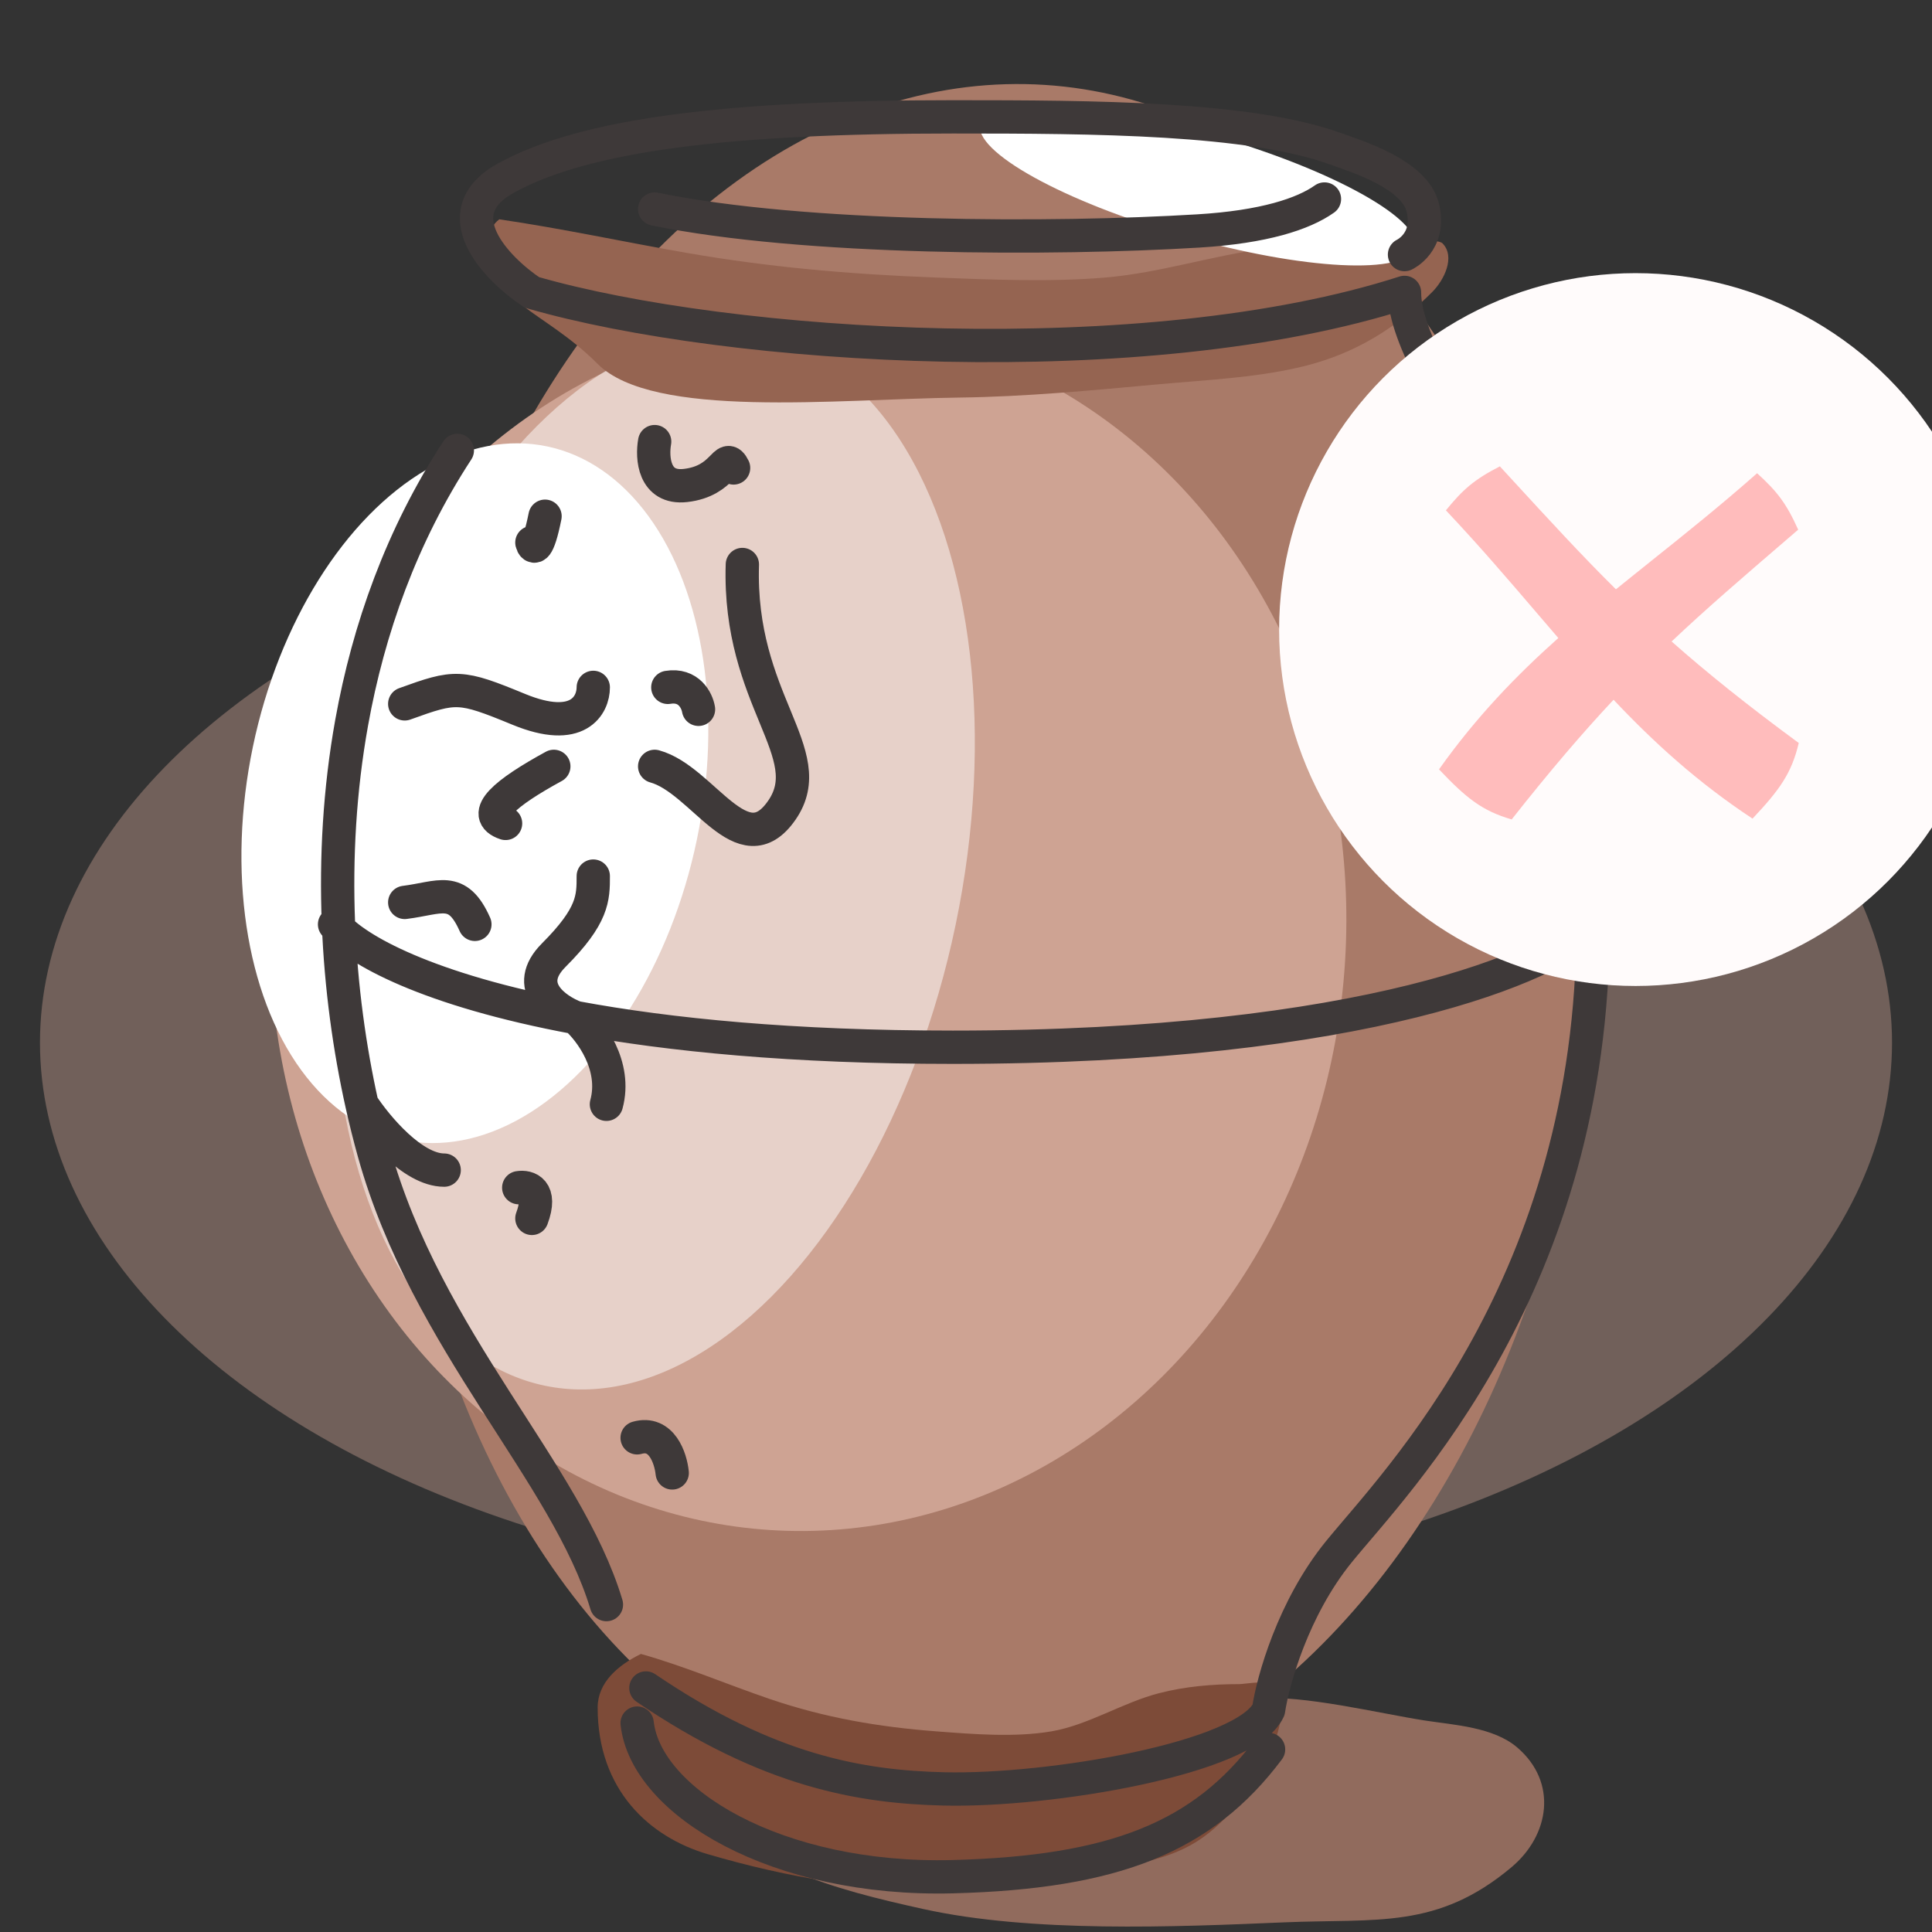 <svg width="290" height="290" viewBox="0 0 290 290" fill="none" xmlns="http://www.w3.org/2000/svg">
<rect x="0" y="0" width="290" height="290" fill="#333333" stroke="none"/>
<g clip-path="url(#clip0)">
<path opacity="0.8" d="M118.85 280.758C108.938 276.519 105.091 277.221 99.272 271.461C93.452 265.7 109.658 262.342 116.223 261.537C129.911 259.859 144.115 259.176 157.891 258.949C169.62 258.756 177.059 255.913 188.724 254.943C195.579 254.373 206.99 257.185 213.849 258.25C218.229 258.93 224.152 259.226 227.741 262.301C233.827 267.515 232.639 275.447 226.861 280.292C215.712 289.64 206.669 287.959 192.789 288.55C176.248 289.254 154.832 290.134 138.604 286.553C131.961 285.087 125.165 283.459 118.85 280.758Z" fill="#A97A68"/>
<ellipse opacity="0.4" cx="145" cy="156.5" rx="139" ry="82.5" fill="#CEA393"/>
<ellipse rx="90.389" ry="129.573" transform="matrix(0.998 0.064 -0.063 0.998 148.649 142.058)" fill="#A97A68"/>
<ellipse rx="80.734" ry="90.614" transform="matrix(0.998 0.064 -0.063 0.998 121.32 139.231)" fill="#CEA393"/>
<ellipse rx="34.035" ry="53.169" transform="matrix(0.979 0.205 -0.204 0.979 71.281 119.061)" fill="white"/>
<ellipse opacity="0.5" rx="46.243" ry="80.377" transform="matrix(0.979 0.205 -0.204 0.979 98.176 129.308)" fill="white"/>
<path d="M115.483 255.003C109.061 252.807 102.701 250.088 96.204 248.262C92.757 249.95 89.71 252.553 89.71 256.311C89.71 268.661 97.455 275.747 106.248 278.322C118.362 281.87 130.571 283.95 143.021 283.643C149.654 283.479 156.346 282.236 162.904 281.055C168.115 280.117 173.82 279.664 178.688 276.984C183.937 274.095 187.776 268.634 190.773 262.737C191.959 260.402 193.124 255.815 191.809 253.142C191.24 251.984 186.858 252.793 186.038 252.793C181.987 252.793 177.928 253.131 173.953 254.159C168.491 255.573 163.326 258.954 157.792 259.887C152.273 260.819 146.13 260.305 140.595 259.887C131.954 259.235 123.823 257.854 115.483 255.003Z" fill="#7D4B38"/>
<path d="M103.026 37.95C93.671 36.319 84.403 34.306 74.948 32.922C73.968 33.653 73.388 34.712 73.388 36.273C73.388 45.642 81.398 46.315 89.711 54.626C98.023 62.937 125.465 59.91 143.981 59.677C153.845 59.553 163.797 58.609 173.55 57.714C181.3 57.002 189.784 56.658 197.023 54.626C204.83 52.434 210.539 48.291 214.996 43.817C216.761 42.046 218.493 38.566 216.538 36.538C215.691 35.66 209.174 36.273 207.954 36.273C201.929 36.273 195.893 36.53 189.981 37.31C181.859 38.382 174.177 40.947 165.948 41.656C157.74 42.362 148.603 41.972 140.373 41.656C127.521 41.161 115.429 40.113 103.026 37.95Z" fill="#956451"/>
<ellipse rx="33.898" ry="7.873" transform="matrix(0.962 0.275 -0.274 0.962 179.754 27.836)" fill="white"/>
<path d="M95.635 258.641C96.951 270.498 116.632 282.392 143.025 281.697C167.278 281.058 180.543 275.768 190.416 262.593M96.951 253.371C115.381 265.887 129.207 268.223 141.709 268.522C157.563 268.901 187.125 263.911 190.416 256.664C191.074 252.273 194.102 241.382 200.947 232.95C209.504 222.41 239.123 192.766 239.123 138.749M239.123 138.749C239.123 84.732 210.821 57.724 210.821 43.89C171.986 56.406 109.457 52.453 79.838 43.89C74.572 40.377 66.41 32.032 75.888 26.762C87.736 20.175 109.457 17.54 143.025 17.54C164.416 17.54 187.68 17.656 200.579 22.371C203.464 23.426 212.395 26.095 213.587 31.238C214.778 36.382 210.821 38.215 210.821 38.215M239.123 138.749C232.98 144.897 205.16 157.194 143.025 157.194C119.009 157.194 100.447 155.357 86.42 152.748M50.218 138.749C53.314 142.521 64.155 148.607 86.42 152.748M91.027 240.855C85.103 221.092 64.041 201.33 56.142 173.004C55.495 170.682 54.887 168.262 54.329 165.758M68.648 67.605C60.274 80.422 55.31 94.439 52.79 108.447C49.128 128.805 50.629 149.145 54.329 165.758M98.267 31.374C120.646 35.985 158.164 35.985 179.885 34.667C189.738 34.07 195.633 32.115 198.805 29.871M111.431 84.732C110.773 105.153 123.279 113.058 117.355 121.622C111.431 130.185 105.508 117.011 98.267 115.034M104.849 106.471C104.63 105.153 103.401 102.65 100.242 103.177M83.129 115.034C75.888 118.987 71.939 122.28 75.888 123.598M89.052 103.177C89.052 105.812 86.814 110.16 77.863 106.471C69.039 102.834 68.401 102.885 60.75 105.653M60.75 135.455C66.015 134.797 68.648 132.82 71.281 138.749M86.42 152.748C83.348 151.595 78.389 148.103 83.129 143.36C89.052 137.432 89.052 134.797 89.052 131.503M86.42 152.748C88.614 154.669 92.607 159.961 91.027 165.758M79.838 81.438C80.057 82.317 80.759 82.756 81.812 77.486M98.267 66.287C97.829 68.703 98.136 73.402 102.875 72.875C108.799 72.216 108.799 67.605 110.115 70.24M54.329 165.758C56.469 169.051 61.934 175.639 66.673 175.639M77.863 178.274C79.179 178.054 81.417 178.669 79.838 182.885M100.9 221.092C100.681 218.896 99.32 214.768 95.635 215.822" stroke="#3E3939" stroke-width="5" stroke-linecap="round" stroke-linejoin="round"/>
<circle cx="245.5" cy="94.5" r="53.5" fill="#FFFBFB"/>
<path fill-rule="evenodd" clip-rule="evenodd" d="M263.059 122.88C267.155 118.537 268.923 116.063 270 111.525C262.213 105.801 256.174 100.943 250.915 96.289C256.142 91.344 261.56 86.688 268.078 81.087C268.68 80.569 269.292 80.043 269.915 79.507C268.1 75.463 266.675 73.704 263.748 71.033C258.31 75.838 253.067 80.031 248.025 84.063C246.175 85.542 244.353 87 242.557 88.459C237.439 83.395 232.598 78.125 226.775 71.786C226.236 71.2 225.69 70.605 225.134 70C221.218 72.012 219.544 73.53 217.035 76.605C222.022 81.887 226.396 86.998 230.603 91.914C231.714 93.213 232.813 94.498 233.91 95.769C227.558 101.435 221.585 107.622 216 115.485C220.109 119.816 222.475 121.711 226.909 123C232.659 115.704 237.551 109.993 242.2 105.035C248.242 111.436 254.776 117.407 263.059 122.88Z" fill="#FFBCBC"/>
</g>
<defs>
<clipPath id="clip0">
<rect width="290" height="290" fill="white"/>
</clipPath>
</defs>
</svg>
